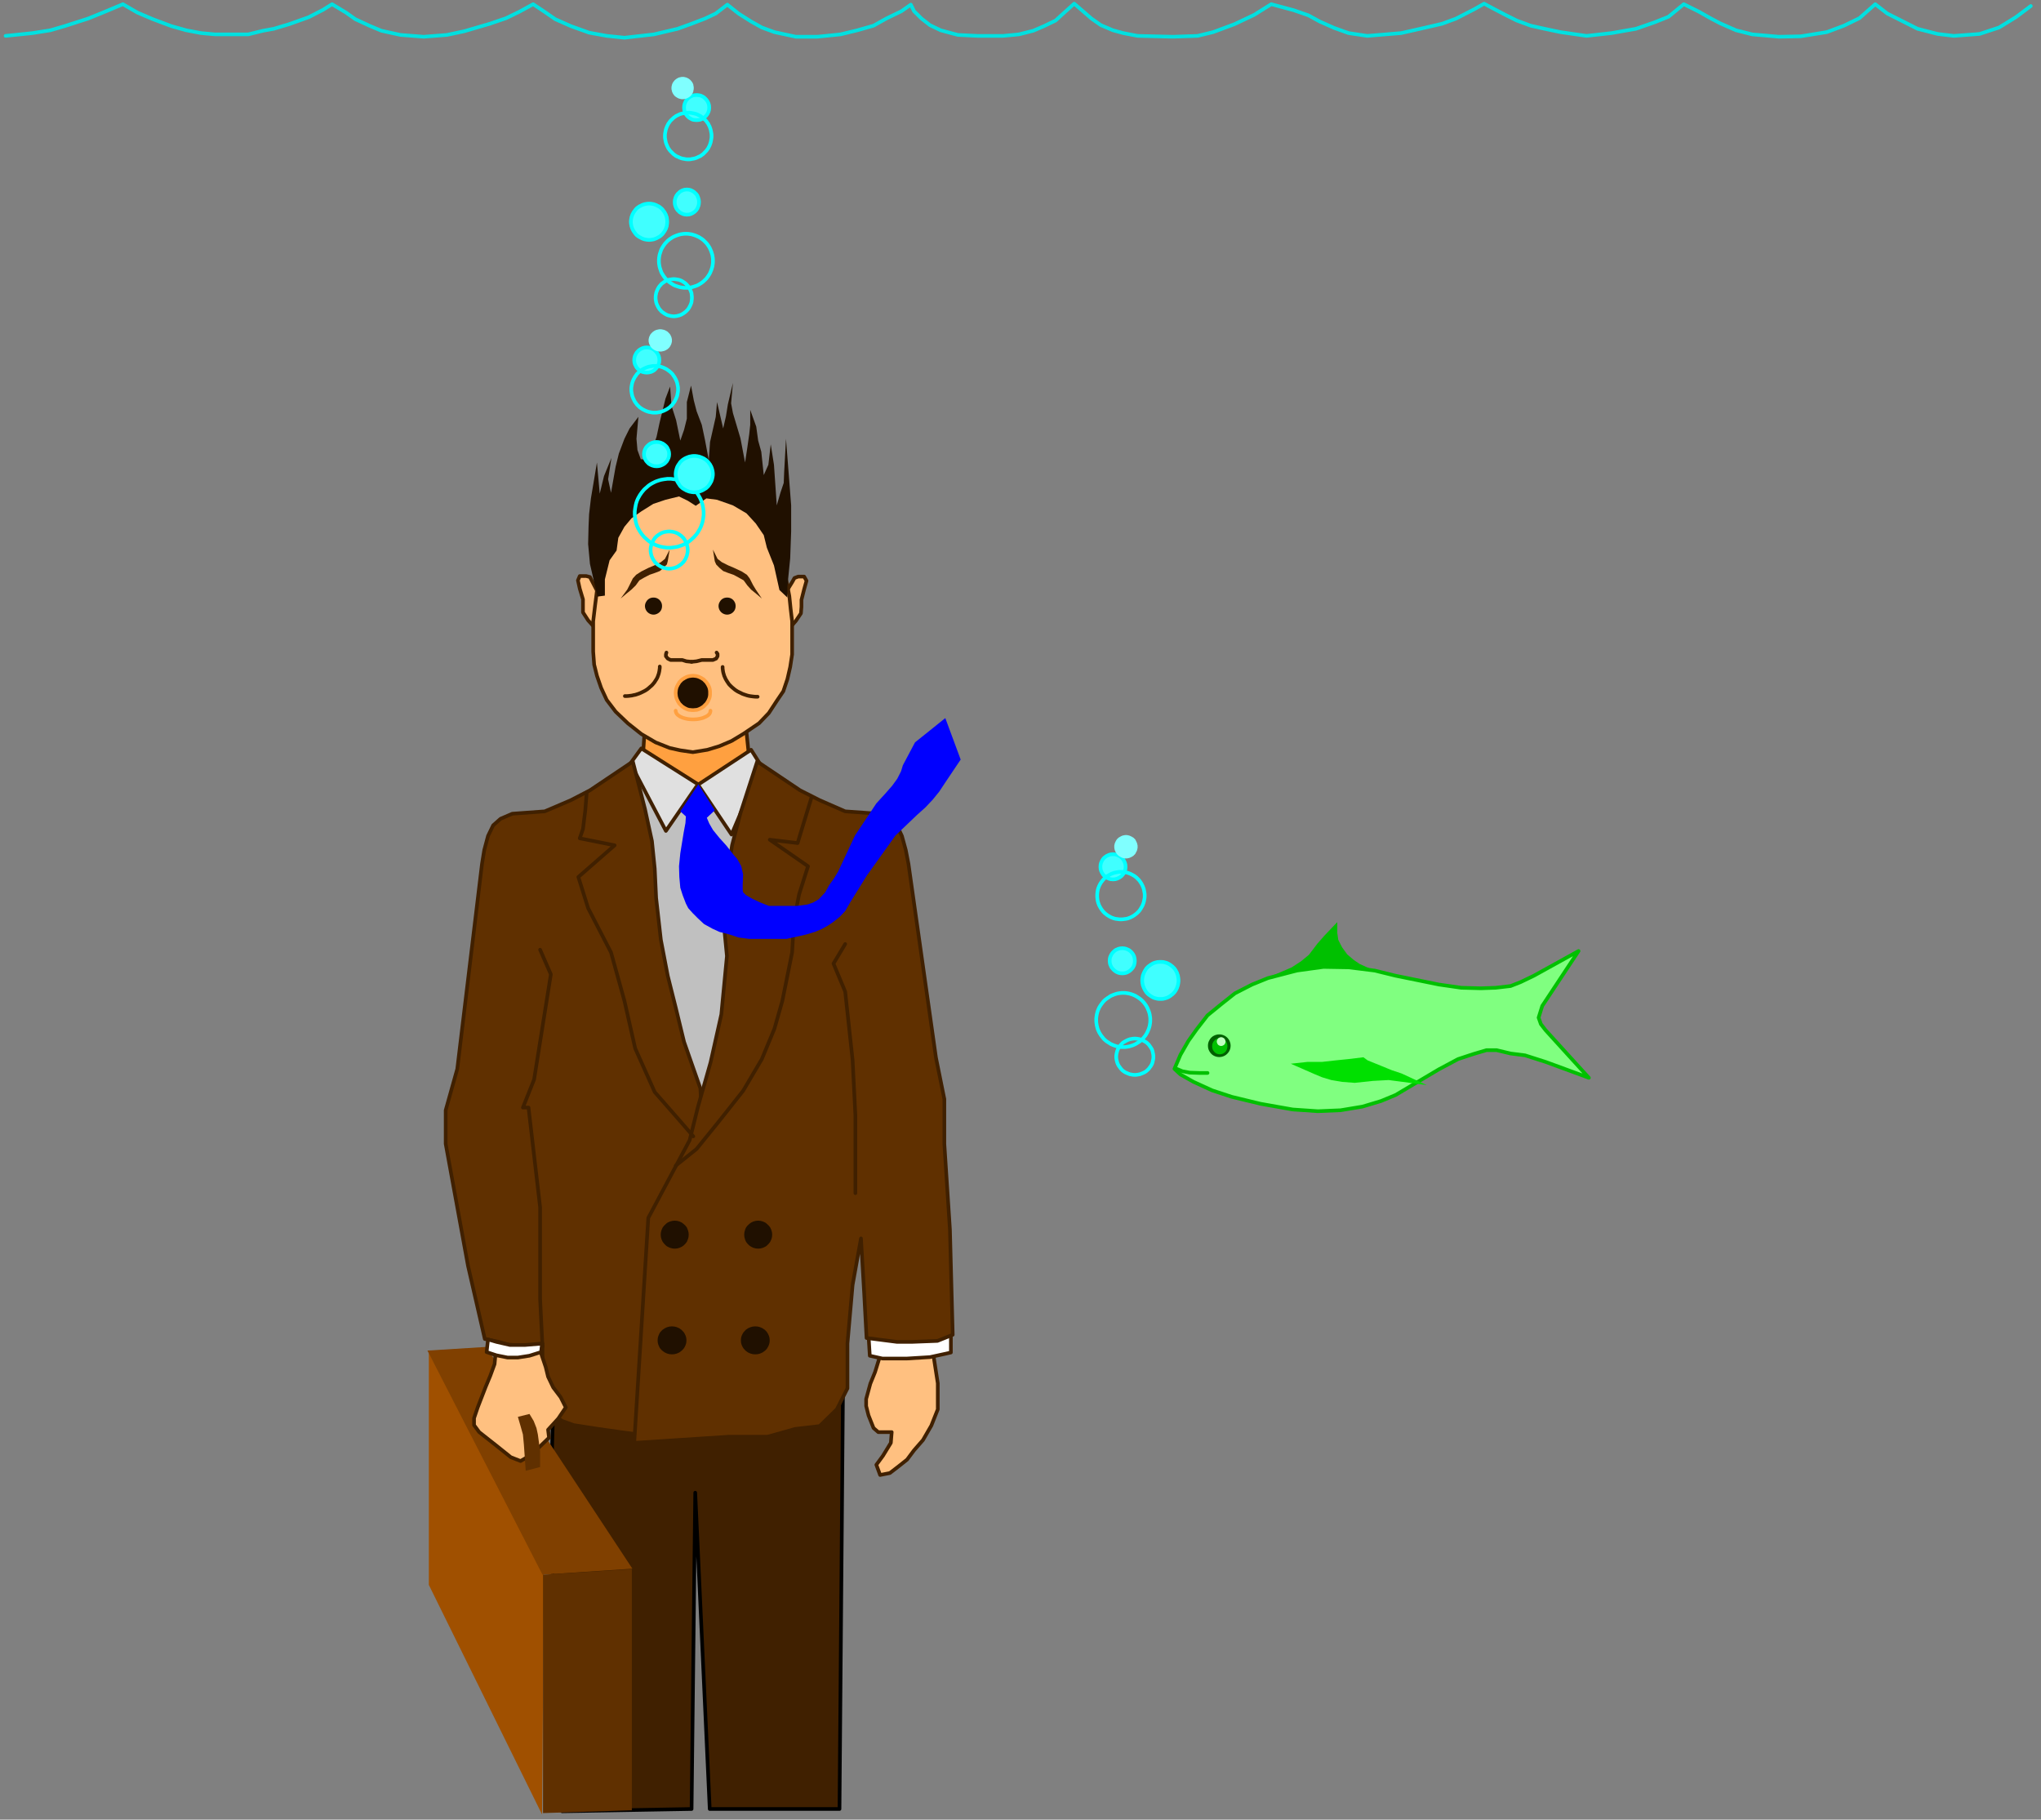<?xml version="1.0" encoding="UTF-8" standalone="no"?>
<svg
   xmlns:ooo="http://xml.openoffice.org/svg/export"
   xmlns:dc="http://purl.org/dc/elements/1.1/"
   xmlns:cc="http://creativecommons.org/ns#"
   xmlns:rdf="http://www.w3.org/1999/02/22-rdf-syntax-ns#"
   xmlns:svg="http://www.w3.org/2000/svg"
   xmlns="http://www.w3.org/2000/svg"
   xmlns:sodipodi="http://sodipodi.sourceforge.net/DTD/sodipodi-0.dtd"
   xmlns:inkscape="http://www.inkscape.org/namespaces/inkscape"
   version="1.2"
   width="190mm"
   height="169.37mm"
   viewBox="0 0 19000 16937"
   preserveAspectRatio="xMidYMid"
   xml:space="preserve"
   id="svg260"
   sodipodi:docname="undrwatr.svg"
   style="fill-rule:evenodd;stroke-width:28.222;stroke-linejoin:round"
   inkscape:version="0.92.5 (2060ec1f9f, 2020-04-08)"><rect x="0" y="0" width="19000" height="16937" fill="#808080" stroke="none"/><sodipodi:namedview
   pagecolor="#ffffff"
   bordercolor="#666666"
   borderopacity="1"
   objecttolerance="10"
   gridtolerance="10"
   guidetolerance="10"
   inkscape:pageopacity="0"
   inkscape:pageshadow="2"
   inkscape:window-width="664"
   inkscape:window-height="487"
   id="namedview262"
   showgrid="false"
   inkscape:zoom="0.2102413"
   inkscape:cx="359.05512"
   inkscape:cy="320.05039"
   inkscape:window-x="0"
   inkscape:window-y="0"
   inkscape:window-maximized="0"
   inkscape:current-layer="svg260" />
 <defs
   class="ClipPathGroup"
   id="defs8">
  <clipPath
   id="presentation_clip_path"
   clipPathUnits="userSpaceOnUse">
   <rect
   x="0"
   y="0"
   width="21000"
   height="29700"
   id="rect2" />
  </clipPath>
  <clipPath
   id="presentation_clip_path_shrink"
   clipPathUnits="userSpaceOnUse">
   <rect
   x="21"
   y="29"
   width="20958"
   height="29641"
   id="rect5" />
  </clipPath>
 </defs>
 <defs
   class="TextShapeIndex"
   id="defs12">
  <g
   ooo:slide="id1"
   ooo:id-list="id3"
   id="g10" />
 </defs>
 <defs
   class="EmbeddedBulletChars"
   id="defs44">
  <g
   id="bullet-char-template-57356"
   transform="matrix(4.8828125e-4,0,0,-4.8828125e-4,0,0)">
   <path
   d="M 580,1141 1163,571 580,0 -4,571 Z"
   id="path14"
   inkscape:connector-curvature="0" />
  </g>
  <g
   id="bullet-char-template-57354"
   transform="matrix(4.8828125e-4,0,0,-4.8828125e-4,0,0)">
   <path
   d="M 8,1128 H 1137 V 0 H 8 Z"
   id="path17"
   inkscape:connector-curvature="0" />
  </g>
  <g
   id="bullet-char-template-10146"
   transform="matrix(4.8828125e-4,0,0,-4.8828125e-4,0,0)">
   <path
   d="M 174,0 602,739 174,1481 1456,739 Z M 1358,739 309,1346 659,739 Z"
   id="path20"
   inkscape:connector-curvature="0" />
  </g>
  <g
   id="bullet-char-template-10132"
   transform="matrix(4.8828125e-4,0,0,-4.8828125e-4,0,0)">
   <path
   d="M 2015,739 1276,0 H 717 l 543,543 H 174 v 393 h 1086 l -543,545 h 557 z"
   id="path23"
   inkscape:connector-curvature="0" />
  </g>
  <g
   id="bullet-char-template-10007"
   transform="matrix(4.8828125e-4,0,0,-4.8828125e-4,0,0)">
   <path
   d="m 0,-2 c -7,16 -16,29 -25,39 l 381,530 c -94,256 -141,385 -141,387 0,25 13,38 40,38 9,0 21,-2 34,-5 21,4 42,12 65,25 l 27,-13 111,-251 280,301 64,-25 24,25 c 21,-10 41,-24 62,-43 C 886,937 835,863 770,784 769,783 710,716 594,584 L 774,223 c 0,-27 -21,-55 -63,-84 l 16,-20 C 717,90 699,76 672,76 641,76 570,178 457,381 L 164,-76 c -22,-34 -53,-51 -92,-51 -42,0 -63,17 -64,51 -7,9 -10,24 -10,44 0,9 1,19 2,30 z"
   id="path26"
   inkscape:connector-curvature="0" />
  </g>
  <g
   id="bullet-char-template-10004"
   transform="matrix(4.8828125e-4,0,0,-4.8828125e-4,0,0)">
   <path
   d="M 285,-33 C 182,-33 111,30 74,156 52,228 41,333 41,471 c 0,78 14,145 41,201 34,71 87,106 158,106 53,0 88,-31 106,-94 l 23,-176 c 8,-64 28,-97 59,-98 l 735,706 c 11,11 33,17 66,17 42,0 63,-15 63,-46 V 965 c 0,-36 -10,-64 -30,-84 L 442,47 C 390,-6 338,-33 285,-33 Z"
   id="path29"
   inkscape:connector-curvature="0" />
  </g>
  <g
   id="bullet-char-template-9679"
   transform="matrix(4.8828125e-4,0,0,-4.8828125e-4,0,0)">
   <path
   d="M 813,0 C 632,0 489,54 383,161 276,268 223,411 223,592 c 0,181 53,324 160,431 106,107 249,161 430,161 179,0 323,-54 432,-161 108,-107 162,-251 162,-431 0,-180 -54,-324 -162,-431 C 1136,54 992,0 813,0 Z"
   id="path32"
   inkscape:connector-curvature="0" />
  </g>
  <g
   id="bullet-char-template-8226"
   transform="matrix(4.8828125e-4,0,0,-4.8828125e-4,0,0)">
   <path
   d="m 346,457 c -73,0 -137,26 -191,78 -54,51 -81,114 -81,188 0,73 27,136 81,188 54,52 118,78 191,78 73,0 134,-26 185,-79 51,-51 77,-114 77,-187 0,-75 -25,-137 -76,-188 -50,-52 -112,-78 -186,-78 z"
   id="path35"
   inkscape:connector-curvature="0" />
  </g>
  <g
   id="bullet-char-template-8211"
   transform="matrix(4.8828125e-4,0,0,-4.8828125e-4,0,0)">
   <path
   d="M -4,459 H 1135 V 606 H -4 Z"
   id="path38"
   inkscape:connector-curvature="0" />
  </g>
  <g
   id="bullet-char-template-61548"
   transform="matrix(4.8828125e-4,0,0,-4.8828125e-4,0,0)">
   <path
   d="m 173,740 c 0,163 58,303 173,419 116,115 255,173 419,173 163,0 302,-58 418,-173 116,-116 174,-256 174,-419 0,-163 -58,-303 -174,-418 C 1067,206 928,148 765,148 601,148 462,206 346,322 231,437 173,577 173,740 Z"
   id="path41"
   inkscape:connector-curvature="0" />
  </g>
 </defs>
 <g
   id="g49"
   transform="translate(-1000,-6381)">
  <g
   id="id2"
   class="Master_Slide">
   <g
   id="bg-id2"
   class="Background" />
   <g
   id="bo-id2"
   class="BackgroundObjects" />
  </g>
 </g>
 <g
   class="SlideGroup"
   id="g258"
   transform="translate(-1000,-6381)">
  <g
   id="g256">
   <g
   id="container-id1">
    <g
   id="id1"
   class="Slide"
   clip-path="url(#presentation_clip_path)">
     <g
   class="Page"
   id="g252">
      <g
   class="Graphic"
   id="g250">
       <g
   id="id3">
        <rect
   class="BoundingBox"
   x="1000"
   y="6381"
   width="19000"
   height="16937"
   id="rect51"
   style="fill:none;stroke:none" />
        <path
   d="m 11708,15875 v -13 l -1,-12 -2,-13 -2,-13 -3,-12 -4,-13 -4,-11 -5,-12 -5,-12 -6,-11 -6,-11 -7,-10 -8,-11 -8,-10 -8,-9 -10,-10 -9,-8 -9,-7 -11,-8 -11,-7 -11,-7 -11,-6 -11,-5 -12,-5 -12,-4 -13,-4 -12,-3 -12,-2 -13,-2 -13,-1 h -13 v 0 h -12 l -13,1 -13,2 -13,2 -12,3 -12,4 -12,4 -12,5 -12,5 -11,6 -10,7 -11,7 -11,8 -10,7 -9,8 -10,10 -7,9 -8,10 -8,11 -7,10 -7,11 -6,11 -5,12 -5,12 -4,11 -3,13 -3,12 -2,13 -2,13 -1,12 v 13 0 13 l 1,13 2,12 2,13 3,12 3,13 4,12 5,11 5,12 6,11 7,11 7,11 8,10 8,10 7,9 10,10 9,8 10,8 11,7 11,7 10,7 11,6 12,5 12,5 12,4 12,4 12,3 13,2 13,2 13,1 h 12 v 0 h 13 l 13,-1 13,-2 12,-2 12,-3 13,-4 12,-4 12,-5 11,-5 11,-6 11,-7 11,-7 11,-7 9,-8 9,-8 10,-10 8,-9 8,-10 8,-10 7,-11 6,-11 6,-11 5,-12 5,-11 4,-12 4,-13 3,-12 2,-13 2,-12 1,-13 z"
   id="path53"
   inkscape:connector-curvature="0"
   style="fill:none;stroke:#00ffff;stroke-width:34;stroke-linecap:round;stroke-linejoin:round" />
        <path
   d="m 11974,15510 c 0,31 -8,61 -23,87 -15,26 -36,48 -62,63 -26,15 -55,23 -85,23 -30,0 -60,-8 -86,-23 -25,-15 -47,-37 -62,-63 -15,-26 -23,-56 -23,-87 0,-30 8,-60 23,-86 15,-26 37,-48 62,-63 26,-16 56,-24 86,-24 30,0 59,8 85,24 26,15 47,37 62,63 15,26 23,56 23,86 z"
   id="path55"
   inkscape:connector-curvature="0"
   style="fill:#40ffff;stroke:none" />
        <path
   d="m 11971,15507 v -9 l -1,-9 -1,-9 -2,-8 -1,-9 -3,-9 -3,-7 -2,-8 -4,-9 -4,-7 -4,-8 -5,-8 -5,-7 -5,-7 -6,-5 -6,-7 -7,-6 -7,-5 -6,-5 -7,-5 -8,-5 -7,-4 -8,-4 -8,-3 -9,-3 -8,-2 -7,-2 -9,-2 h -9 l -8,-1 h -9 v 0 h -9 l -7,1 h -9 l -9,2 -8,2 -8,2 -9,3 -8,3 -7,4 -7,4 -8,5 -7,5 -7,5 -7,5 -7,6 -6,7 -6,5 -4,7 -5,7 -5,8 -4,8 -4,7 -4,9 -3,8 -3,7 -3,9 -1,9 -2,8 -1,9 -1,9 v 9 0 8 l 1,9 1,9 2,8 1,9 3,9 3,7 3,8 4,9 4,7 4,8 5,8 5,7 4,7 6,5 6,7 7,6 7,5 7,5 7,5 8,5 7,4 7,4 8,3 9,3 8,2 8,2 9,2 9,1 h 7 9 v 0 h 9 8 l 9,-1 9,-2 7,-2 8,-2 9,-3 8,-3 8,-4 7,-4 8,-5 7,-5 6,-5 7,-5 7,-6 6,-7 6,-5 5,-7 5,-7 5,-8 4,-8 4,-7 4,-9 2,-8 3,-7 3,-9 1,-9 2,-8 1,-9 1,-9 z"
   id="path57"
   inkscape:connector-curvature="0"
   style="fill:none;stroke:#00ffff;stroke-width:34;stroke-linecap:round;stroke-linejoin:round" />
        <path
   d="m 11568,15328 c 0,21 -5,41 -16,58 -10,18 -25,33 -43,43 -18,10 -39,16 -60,16 -20,0 -41,-6 -59,-16 -18,-10 -33,-25 -44,-43 -10,-17 -16,-37 -16,-58 0,-20 6,-40 16,-58 11,-18 26,-33 44,-43 18,-10 39,-15 59,-15 21,0 42,5 60,15 18,10 33,25 43,43 11,18 16,38 16,58 z"
   id="path59"
   inkscape:connector-curvature="0"
   style="fill:#40ffff;stroke:none" />
        <path
   d="m 11564,15324 v -6 l -1,-6 v -6 l -1,-6 -2,-6 -1,-6 -1,-5 -3,-5 -2,-5 -3,-6 -3,-5 -3,-5 -4,-5 -4,-5 -4,-4 -4,-4 -4,-4 -5,-4 -5,-4 -5,-3 -5,-3 -5,-2 -5,-2 -6,-3 -5,-2 -6,-1 -6,-2 -6,-1 h -6 l -6,-1 h -6 v 0 h -5 l -6,1 h -6 l -6,1 -6,2 -6,1 -5,2 -6,3 -5,2 -6,2 -4,3 -5,3 -5,4 -5,4 -4,4 -4,4 -4,4 -4,5 -4,5 -3,5 -3,5 -3,6 -2,5 -3,5 -2,5 -1,6 -2,6 -1,6 v 6 l -1,6 v 6 0 6 l 1,5 v 6 l 1,6 2,6 1,6 2,5 3,6 2,5 3,6 3,5 3,5 4,4 4,5 4,4 4,4 4,4 5,4 5,4 5,3 4,3 6,3 5,2 6,3 5,2 6,1 6,2 6,1 h 6 l 6,1 h 5 v 0 h 6 l 6,-1 h 6 l 6,-1 6,-2 6,-1 5,-2 6,-3 5,-2 5,-3 5,-3 5,-3 5,-4 5,-4 4,-4 4,-4 4,-4 4,-5 4,-4 3,-5 3,-5 3,-6 2,-5 3,-6 1,-5 1,-6 2,-6 1,-6 v -6 l 1,-5 z"
   id="path61"
   inkscape:connector-curvature="0"
   style="fill:none;stroke:#00ffff;stroke-width:34;stroke-linecap:round;stroke-linejoin:round" />
        <path
   d="m 11481,14450 c 0,21 -6,41 -16,59 -11,19 -26,34 -44,44 -18,10 -38,16 -59,16 -21,0 -41,-6 -60,-16 -18,-10 -33,-25 -43,-44 -10,-18 -16,-38 -16,-59 0,-21 6,-41 16,-59 10,-19 25,-34 43,-44 19,-10 39,-16 60,-16 21,0 41,6 59,16 18,10 33,25 44,44 10,18 16,38 16,59 z"
   id="path63"
   inkscape:connector-curvature="0"
   style="fill:#40ffff;stroke:none" />
        <path
   d="m 11478,14449 v -6 l -1,-6 v -6 l -1,-6 -2,-5 -1,-6 -2,-5 -3,-6 -2,-5 -3,-6 -3,-5 -3,-5 -4,-5 -4,-5 -4,-4 -3,-4 -4,-3 -5,-4 -5,-4 -5,-3 -5,-3 -6,-3 -5,-2 -6,-3 -5,-2 -6,-1 -5,-2 -6,-1 h -6 l -6,-1 h -6 v 0 h -6 l -6,1 h -6 l -6,1 -6,2 -5,1 -5,2 -6,3 -5,2 -6,3 -5,3 -5,3 -5,4 -5,4 -4,3 -4,4 -4,4 -3,5 -4,5 -3,5 -3,5 -3,6 -2,5 -3,6 -2,5 -1,6 -2,5 -1,6 v 6 l -1,6 v 6 0 6 l 1,6 v 6 l 1,6 2,5 1,6 2,5 3,6 2,5 3,6 3,5 3,5 4,5 3,5 4,4 4,4 4,3 5,4 5,4 5,3 5,3 6,3 5,2 6,3 5,2 5,1 6,2 6,1 h 6 l 6,1 h 6 v 0 h 6 l 6,-1 h 6 l 6,-1 5,-2 6,-1 5,-2 6,-3 5,-2 6,-3 5,-3 5,-3 5,-4 5,-4 4,-3 3,-4 4,-4 4,-5 4,-5 3,-5 3,-5 3,-6 2,-5 3,-6 2,-5 1,-6 2,-5 1,-6 v -6 l 1,-6 z"
   id="path65"
   inkscape:connector-curvature="0"
   style="fill:none;stroke:#00ffff;stroke-width:34;stroke-linecap:round;stroke-linejoin:round" />
        <path
   d="m 11576,14266 c 0,16 -4,32 -12,45 -8,14 -19,26 -33,33 -14,8 -29,13 -45,13 -16,0 -32,-5 -45,-13 -14,-7 -26,-19 -34,-33 -7,-13 -12,-29 -12,-45 0,-16 5,-31 12,-45 8,-14 20,-25 34,-33 13,-8 29,-12 45,-12 16,0 31,4 45,12 14,8 25,19 33,33 8,14 12,29 12,45 z"
   id="path67"
   inkscape:connector-curvature="0"
   style="fill:#80ffff;stroke:none" />
        <path
   d="m 11573,14262 v -5 -4 l -1,-5 -1,-4 -1,-4 -1,-5 -2,-4 -2,-5 -2,-4 -2,-4 -2,-4 -2,-4 -2,-4 -3,-4 -4,-3 -3,-3 -3,-4 -4,-2 -4,-2 -4,-3 -4,-2 -4,-2 -4,-2 -5,-2 -4,-2 -5,-1 -3,-1 -5,-1 -5,-1 h -4 -5 v 0 h -5 -4 l -5,1 -5,1 -4,1 -5,1 -4,2 -5,2 -3,2 -4,2 -4,2 -4,3 -4,2 -4,2 -3,4 -3,3 -4,3 -3,4 -2,4 -3,4 -2,4 -2,4 -2,4 -2,5 -2,4 -1,5 -1,4 -1,4 -1,5 v 4 5 0 5 4 l 1,5 1,5 1,4 1,5 2,4 2,5 2,4 2,3 2,4 3,4 2,4 3,4 4,3 3,3 3,4 4,3 4,2 4,3 4,2 4,2 3,2 5,2 4,2 5,1 4,1 5,1 5,1 h 4 5 v 0 h 5 4 l 5,-1 5,-1 3,-1 5,-1 4,-2 5,-2 4,-2 4,-2 4,-2 4,-3 4,-2 4,-3 3,-4 3,-3 4,-3 3,-4 2,-4 2,-4 2,-4 2,-3 2,-4 2,-5 2,-4 1,-5 1,-4 1,-5 1,-5 v -4 z"
   id="path69"
   inkscape:connector-curvature="0"
   style="fill:none;stroke:#80ffff;stroke-width:34;stroke-linecap:round;stroke-linejoin:round" />
        <path
   d="m 11656,14717 v -11 l -1,-11 -2,-11 -2,-11 -2,-11 -3,-11 -4,-10 -4,-11 -5,-10 -5,-10 -6,-10 -6,-9 -6,-9 -7,-9 -8,-8 -8,-8 -8,-8 -9,-7 -9,-7 -9,-5 -10,-6 -10,-5 -10,-5 -11,-4 -10,-4 -11,-3 -11,-2 -11,-2 -11,-2 -12,-1 h -10 v 0 h -11 l -12,1 -11,2 -11,2 -10,2 -11,3 -11,4 -11,4 -10,5 -9,5 -10,6 -10,5 -9,7 -9,7 -8,8 -8,8 -7,8 -7,9 -7,9 -6,9 -6,10 -5,10 -5,10 -4,11 -4,10 -3,11 -2,11 -2,11 -1,11 -1,11 v 11 0 11 l 1,12 1,11 2,11 2,10 3,11 4,11 4,11 5,10 5,9 6,10 6,10 7,9 7,9 7,8 8,8 8,7 9,7 9,7 10,6 10,6 9,5 10,5 11,4 11,4 11,3 10,2 11,1 11,2 12,1 h 11 v 0 h 10 l 12,-1 11,-2 11,-1 11,-2 11,-3 10,-4 11,-4 10,-5 10,-5 10,-6 9,-6 9,-7 9,-7 8,-7 8,-8 8,-8 7,-9 6,-9 6,-10 6,-10 5,-9 5,-10 4,-11 4,-11 3,-11 2,-10 2,-11 2,-11 1,-12 z"
   id="path71"
   inkscape:connector-curvature="0"
   style="fill:none;stroke:#00ffff;stroke-width:34;stroke-linecap:round;stroke-linejoin:round" />
        <path
   d="m 11737,16217 v -9 l -1,-8 -1,-8 -2,-9 -2,-8 -1,-8 -3,-9 -3,-8 -4,-8 -4,-6 -5,-8 -5,-7 -5,-7 -5,-7 -6,-7 -7,-6 -6,-6 -6,-5 -7,-4 -8,-5 -8,-4 -7,-4 -9,-4 -8,-3 -8,-3 -8,-3 -9,-1 -8,-2 -9,-1 -9,-1 h -9 v 0 h -8 l -9,1 -9,1 -8,2 -9,1 -9,3 -8,3 -7,3 -9,4 -7,4 -8,4 -8,5 -7,4 -7,5 -6,6 -6,6 -6,7 -5,7 -5,7 -5,7 -5,8 -4,6 -4,8 -3,8 -3,9 -2,8 -2,8 -2,9 -1,8 -1,8 v 9 0 9 l 1,8 1,9 2,8 2,8 2,8 3,9 3,8 4,8 4,7 5,8 5,6 5,7 5,7 6,7 6,6 6,6 7,5 7,5 8,5 8,4 7,3 9,4 7,3 8,3 9,3 9,1 8,2 9,1 9,1 h 8 v 0 h 9 l 9,-1 9,-1 8,-2 9,-1 8,-3 8,-3 8,-3 9,-4 7,-3 8,-4 8,-5 7,-5 6,-5 6,-6 7,-6 6,-7 5,-7 5,-7 5,-6 5,-8 4,-7 4,-8 3,-8 3,-9 1,-8 2,-8 2,-8 1,-9 1,-8 z"
   id="path73"
   inkscape:connector-curvature="0"
   style="fill:none;stroke:#00ffff;stroke-width:34;stroke-linecap:round;stroke-linejoin:round" />
        <path
   d="m 12834,15467 191,-82 86,-56 74,-61 79,-104 65,-74 120,-126 v 100 l 9,65 36,70 47,65 61,52 56,38 195,88 -528,-18 z"
   id="path75"
   inkscape:connector-curvature="0"
   style="fill:#00c000;stroke:none" />
        <path
   d="m 11933,16330 56,-131 74,-129 77,-108 101,-130 134,-109 121,-96 160,-82 148,-60 269,-70 247,-34 234,4 242,30 196,48 403,82 208,30 182,5 139,-5 138,-16 92,-36 125,-60 416,-230 -238,360 -100,151 -34,109 21,60 44,57 403,443 -403,-148 -191,-61 -135,-17 -129,-31 h -96 l -122,36 -142,47 -178,95 -403,239 -135,56 -173,52 -204,34 -212,9 -234,-16 -299,-53 -269,-65 -182,-60 -173,-79 -122,-69 z"
   id="path77"
   inkscape:connector-curvature="0"
   style="fill:#80ff80;stroke:none" />
        <path
   d="m 11933,16330 56,-131 74,-129 77,-108 101,-130 134,-109 121,-96 160,-82 148,-60 269,-70 247,-34 234,4 242,30 196,48 403,82 208,30 182,5 139,-5 138,-16 92,-36 125,-60 416,-230 -238,360 -100,151 -34,109 21,60 44,57 403,443 -403,-148 -191,-61 -135,-17 -129,-31 h -96 l -122,36 -142,47 -178,95 -403,239 -135,56 -173,52 -204,34 -212,9 -234,-16 -299,-53 -269,-65 -182,-60 -173,-79 -122,-69 z"
   id="path79"
   inkscape:connector-curvature="0"
   style="fill:none;stroke:#00c000;stroke-width:34;stroke-linecap:round;stroke-linejoin:round" />
        <path
   d="m 12456,16114 c 0,19 -5,37 -14,53 -10,16 -23,30 -39,39 -16,9 -34,14 -53,14 -18,0 -37,-5 -53,-14 -16,-9 -29,-23 -38,-39 -10,-16 -14,-34 -14,-53 0,-18 4,-36 14,-52 9,-17 22,-30 38,-39 16,-9 35,-14 53,-14 19,0 37,5 53,14 16,9 29,22 39,39 9,16 14,34 14,52 z"
   id="path81"
   inkscape:connector-curvature="0"
   style="fill:#006000;stroke:none" />
        <path
   d="m 12426,16119 c 0,13 -3,26 -9,38 -6,11 -15,21 -26,27 -11,7 -23,10 -36,10 -12,0 -25,-3 -36,-10 -10,-6 -19,-16 -26,-27 -6,-12 -9,-25 -9,-38 0,-13 3,-26 9,-37 7,-12 16,-21 26,-28 11,-6 24,-10 36,-10 13,0 25,4 36,10 11,7 20,16 26,28 6,11 9,24 9,37 z"
   id="path83"
   inkscape:connector-curvature="0"
   style="fill:#00c000;stroke:none" />
        <path
   d="m 12409,16076 c 0,7 -2,14 -6,20 -3,7 -9,12 -15,15 -6,4 -13,6 -20,6 -7,0 -14,-2 -21,-6 -6,-3 -11,-8 -14,-15 -4,-6 -6,-13 -6,-20 0,-7 2,-14 6,-20 3,-7 8,-12 14,-15 7,-4 14,-6 21,-6 7,0 14,2 20,6 6,3 12,8 15,15 4,6 6,13 6,20 z"
   id="path85"
   inkscape:connector-curvature="0"
   style="fill:#c0ffc0;stroke:none" />
        <path
   d="m 13016,16282 217,95 74,31 86,26 101,17 117,9 169,-18 147,-8 130,17 225,30 -234,-108 -90,-30 -105,-43 -121,-49 -40,-29 -142,17 -117,12 -126,14 h -135 z"
   id="path87"
   inkscape:connector-curvature="0"
   style="fill:#00e000;stroke:none" />
        <path
   d="m 11955,16330 52,22 68,13 87,3 h 79"
   id="path89"
   inkscape:connector-curvature="0"
   style="fill:none;stroke:#00c000;stroke-width:34;stroke-linecap:round;stroke-linejoin:round" />
        <path
   d="m 1052,6715 252,-26 164,-26 134,-39 218,-70 160,-65 164,-69 135,78 143,61 173,65 139,39 138,26 131,12 h 130 178 l 138,-34 99,-18 144,-43 182,-65 134,-69 83,-52 130,78 86,61 131,61 112,47 178,39 217,17 216,-17 160,-34 239,-70 152,-52 125,-61 126,-69 104,69 101,70 146,65 170,61 164,30 165,17 274,-31 221,-52 130,-47 125,-48 100,-47 108,-83 104,83 117,74 100,56 117,43 200,43 h 199 l 216,-22 157,-38 151,-43 118,-66 142,-69 87,-61 30,61 70,69 78,61 100,48 160,43 182,9 h 239 l 147,-14 134,-34 100,-43 108,-52 52,-48 121,-109 161,139 87,61 113,48 95,26 134,26 329,8 230,-8 144,-35 199,-74 182,-86 160,-100 209,56 138,48 104,57 135,60 134,48 174,26 316,-26 212,-48 169,-39 130,-48 169,-87 92,-52 82,44 117,61 104,52 130,48 130,29 147,31 243,35 234,-26 226,-40 173,-60 130,-52 143,-117 139,69 108,61 91,48 148,65 151,38 248,22 203,-4 243,-39 160,-60 144,-70 147,-130 112,87 147,74 135,68 187,48 151,18 239,-18 182,-60 156,-96 139,-104"
   id="path91"
   inkscape:connector-curvature="0"
   style="fill:none;stroke:#00e0e0;stroke-width:34;stroke-linecap:round;stroke-linejoin:round" />
        <path
   d="m 6163,19035 -35,1205 35,1860 70,1140 1205,-21 34,-2944 135,2944 h 1208 l 36,-4353 z"
   id="path93"
   inkscape:connector-curvature="0"
   style="fill:#402000;stroke:none" />
        <path
   d="m 6163,19035 -35,1205 35,1860 70,1140 1205,-21 34,-2944 135,2944 h 1208 l 36,-4353 z"
   id="path95"
   inkscape:connector-curvature="0"
   style="fill:none;stroke:#000000;stroke-width:34;stroke-linecap:round;stroke-linejoin:round" />
        <path
   d="m 4992,18970 v 2163 l 1054,2137 18,-2241 z"
   id="path97"
   inkscape:connector-curvature="0"
   style="fill:#a05000;stroke:none" />
        <path
   d="m 5526,18918 -547,34 1071,2086 837,-56 z"
   id="path99"
   inkscape:connector-curvature="0"
   style="fill:#804000;stroke:none" />
        <path
   d="m 6055,21038 v 2219 l 827,-26 v -2245 z"
   id="path101"
   inkscape:connector-curvature="0"
   style="fill:#603000;stroke:none" />
        <path
   d="m 9687,18979 43,277 v 243 l -60,151 -78,135 -83,95 -65,87 -82,65 -78,60 -91,18 -35,-95 61,-83 74,-121 8,-100 h -69 -56 l -44,-38 -47,-118 -22,-87 v -65 l 39,-143 44,-108 47,-152 57,-269 412,-17 z"
   id="path103"
   inkscape:connector-curvature="0"
   style="fill:#ffc080;stroke:none" />
        <path
   d="m 9687,18979 43,277 v 243 l -60,151 -78,135 -83,95 -65,87 -82,65 -78,60 -91,18 -35,-95 61,-83 74,-121 8,-100 h -69 -56 l -44,-38 -47,-118 -22,-87 v -65 l 39,-143 44,-108 47,-152 57,-269 412,-17 z"
   id="path105"
   inkscape:connector-curvature="0"
   style="fill:none;stroke:#402000;stroke-width:34;stroke-linecap:round;stroke-linejoin:round" />
        <path
   d="m 9085,18805 12,195 117,26 h 230 l 213,-13 138,-30 57,-13 v -191 z"
   id="path107"
   inkscape:connector-curvature="0"
   style="fill:#ffffff;stroke:none" />
        <path
   d="m 9085,18805 12,195 117,26 h 230 l 213,-13 138,-30 57,-13 v -191 z"
   id="path109"
   inkscape:connector-curvature="0"
   style="fill:none;stroke:#402000;stroke-width:34;stroke-linecap:round;stroke-linejoin:round" />
        <path
   d="m 6974,13360 -101,113 -823,707 360,3580 2211,57 187,-3789 -734,-524 -104,-114 -476,291 z"
   id="path111"
   inkscape:connector-curvature="0"
   style="fill:#c0c0c0;stroke:none" />
        <path
   d="m 7008,13070 -30,464 524,369 482,-369 -48,-464 z"
   id="path113"
   inkscape:connector-curvature="0"
   style="fill:#ffa040;stroke:none" />
        <path
   d="m 7008,13070 -30,464 524,369 482,-369 -48,-464 z"
   id="path115"
   inkscape:connector-curvature="0"
   style="fill:none;stroke:#402000;stroke-width:34;stroke-linecap:round;stroke-linejoin:round" />
        <path
   d="m 6970,13347 528,334 -299,434 -330,-629 z"
   id="path117"
   inkscape:connector-curvature="0"
   style="fill:#e0e0e0;stroke:none" />
        <path
   d="m 6970,13347 528,334 -299,434 -330,-629 z"
   id="path119"
   inkscape:connector-curvature="0"
   style="fill:none;stroke:#402000;stroke-width:34;stroke-linecap:round;stroke-linejoin:round" />
        <path
   d="m 7992,13360 -494,325 312,464 273,-645 z"
   id="path121"
   inkscape:connector-curvature="0"
   style="fill:#e0e0e0;stroke:none" />
        <path
   d="m 7992,13360 -494,325 312,464 273,-645 z"
   id="path123"
   inkscape:connector-curvature="0"
   style="fill:none;stroke:#402000;stroke-width:34;stroke-linecap:round;stroke-linejoin:round" />
        <path
   d="m 6891,13469 -399,268 -178,92 -243,104 -302,22 -109,47 -69,61 -48,99 -35,131 -21,129 -230,1908 -108,385 v 313 l 208,1136 156,680 130,27 86,25 169,13 152,-22 v 417 l 21,148 79,99 83,56 108,39 225,35 212,30 300,39 494,35 v -2268 l -52,-1005 -152,-433 -78,-321 -74,-295 -64,-334 -44,-390 -13,-273 -26,-256 -65,-299 z"
   id="path125"
   inkscape:connector-curvature="0"
   style="fill:#603000;stroke:none" />
        <path
   d="m 6891,13469 -399,268 -178,92 -243,104 -302,22 -109,47 -69,61 -48,99 -35,131 -21,129 -230,1908 -108,385 v 313 l 208,1136 156,680 130,27 86,25 169,13 152,-22 v 417 l 21,148 79,99 83,56 108,39 225,35 212,30 300,39 494,35 v -2268 l -52,-1005 -152,-433 -78,-321 -74,-295 -64,-334 -44,-390 -13,-273 -26,-256 -65,-299 z"
   id="path127"
   inkscape:connector-curvature="0"
   style="fill:none;stroke:#402000;stroke-width:34;stroke-linecap:round;stroke-linejoin:round" />
        <path
   d="m 8049,13469 399,268 182,92 238,104 308,22 103,47 70,61 47,99 36,131 25,129 256,1804 78,385 v 417 l 52,798 26,979 -142,57 -234,9 h -144 l -282,-36 -22,-411 -30,-516 -78,433 -48,546 v 417 l -99,195 -160,156 -226,26 -260,73 h -364 l -876,57 131,-2094 385,-723 78,-313 117,-412 100,-446 52,-543 -52,-537 65,-265 35,-229 78,-299 z"
   id="path129"
   inkscape:connector-curvature="0"
   style="fill:#603000;stroke:none" />
        <path
   d="m 8049,13469 399,268 182,92 238,104 308,22 103,47 70,61 47,99 36,131 25,129 256,1804 78,385 v 417 l 52,798 26,979 -142,57 -234,9 h -144 l -282,-36 -22,-411 -30,-516 -78,433 -48,546 v 417 l -99,195 -160,156 -226,26 -260,73 h -364 l -876,57 131,-2094 385,-723 78,-313 117,-412 100,-446 52,-543 -52,-537 65,-265 35,-229 78,-299 z"
   id="path131"
   inkscape:connector-curvature="0"
   style="fill:none;stroke:#402000;stroke-width:34;stroke-linecap:round;stroke-linejoin:round" />
        <path
   d="m 5621,18900 -17,178 -40,109 -43,103 -74,191 -34,100 v 65 l 48,65 160,126 135,108 90,35 83,-48 65,-56 117,-113 -9,-74 95,-104 70,-104 -48,-95 -69,-91 -48,-100 -22,-90 -69,-205 z"
   id="path133"
   inkscape:connector-curvature="0"
   style="fill:#ffc080;stroke:none" />
        <path
   d="m 5621,18900 -17,178 -40,109 -43,103 -74,191 -34,100 v 65 l 48,65 160,126 135,108 90,35 83,-48 65,-56 117,-113 -9,-74 95,-104 70,-104 -48,-95 -69,-91 -48,-100 -22,-90 -69,-205 z"
   id="path135"
   inkscape:connector-curvature="0"
   style="fill:none;stroke:#402000;stroke-width:34;stroke-linecap:round;stroke-linejoin:round" />
        <path
   d="m 5821,19569 108,-27 39,65 26,66 13,60 21,156 v 147 l -134,35 -17,-243 -9,-95 -22,-78 z"
   id="path137"
   inkscape:connector-curvature="0"
   style="fill:#603000;stroke:none" />
        <path
   d="m 5543,18848 -13,118 91,30 104,21 h 96 l 108,-17 108,-34 9,-79 -160,13 h -139 l -126,-29 z"
   id="path139"
   inkscape:connector-curvature="0"
   style="fill:#ffffff;stroke:none" />
        <path
   d="m 5543,18848 -13,118 91,30 104,21 h 96 l 108,-17 108,-34 9,-79 -160,13 h -139 l -126,-29 z"
   id="path141"
   inkscape:connector-curvature="0"
   style="fill:none;stroke:#402000;stroke-width:34;stroke-linecap:round;stroke-linejoin:round" />
        <path
   d="m 6028,15221 100,229 -156,979 -104,261 h 52 l 108,928 v 854 l 22,442"
   id="path143"
   inkscape:connector-curvature="0"
   style="fill:none;stroke:#402000;stroke-width:34;stroke-linecap:round;stroke-linejoin:round" />
        <path
   d="m 8963,17487 v -723 l -26,-516 -69,-637 -109,-261 109,-182"
   id="path145"
   inkscape:connector-curvature="0"
   style="fill:none;stroke:#402000;stroke-width:34;stroke-linecap:round;stroke-linejoin:round" />
        <path
   d="m 6462,13755 -13,164 -22,178 -30,87 325,65 -338,295 91,290 213,412 125,451 100,442 182,407 247,282 112,130"
   id="path147"
   inkscape:connector-curvature="0"
   style="fill:none;stroke:#402000;stroke-width:34;stroke-linecap:round;stroke-linejoin:round" />
        <path
   d="m 8556,13798 -131,430 -259,-31 356,247 -83,261 -48,246 -17,295 -91,451 -74,260 -117,282 -174,295 -216,273 -217,268 -195,156"
   id="path149"
   inkscape:connector-curvature="0"
   style="fill:none;stroke:#402000;stroke-width:34;stroke-linecap:round;stroke-linejoin:round" />
        <path
   d="m 7397,17875 c 0,20 -5,39 -15,57 -10,17 -25,32 -42,42 -17,10 -37,15 -57,15 -20,0 -40,-5 -58,-15 -17,-10 -31,-25 -41,-42 -10,-18 -16,-37 -16,-57 0,-20 6,-40 16,-58 10,-17 24,-31 41,-42 18,-10 38,-15 58,-15 20,0 40,5 57,15 17,11 32,25 42,42 10,18 15,38 15,58 z"
   id="path151"
   inkscape:connector-curvature="0"
   style="fill:#201000;stroke:none" />
        <path
   d="m 7394,17873 v -6 l -1,-6 v -5 l -1,-5 -2,-6 -1,-5 -2,-6 -2,-5 -3,-6 -1,-5 -3,-5 -4,-5 -3,-4 -4,-5 -4,-3 -4,-4 -4,-4 -5,-4 -4,-3 -5,-4 -5,-3 -5,-2 -6,-3 -4,-2 -6,-2 -5,-1 -6,-2 -6,-1 h -5 l -6,-1 h -6 v 0 h -6 l -6,1 h -4 l -6,1 -6,2 -5,1 -6,2 -5,2 -6,3 -5,2 -5,3 -5,4 -4,3 -4,4 -4,4 -4,4 -4,3 -4,5 -3,4 -4,5 -3,5 -2,5 -3,6 -2,5 -2,6 -1,5 -2,6 -1,5 v 5 l -1,6 v 6 0 6 l 1,6 v 5 l 1,6 2,6 1,5 2,5 2,5 3,6 2,5 3,5 4,5 3,4 4,5 4,4 4,4 4,4 4,4 4,3 5,3 5,3 5,2 6,3 5,2 6,2 5,1 6,2 6,1 h 4 l 6,1 h 6 v 0 h 6 l 6,-1 h 5 l 6,-1 6,-2 5,-1 6,-2 4,-2 6,-3 5,-2 5,-3 5,-3 4,-3 5,-4 4,-4 4,-4 4,-4 4,-5 3,-4 4,-5 3,-5 1,-5 3,-6 2,-5 2,-5 1,-5 2,-6 1,-6 v -5 l 1,-6 z"
   id="path153"
   inkscape:connector-curvature="0"
   style="fill:none;stroke:#201000;stroke-width:34;stroke-linecap:round;stroke-linejoin:round" />
        <path
   d="m 8174,17875 c 0,20 -6,39 -16,57 -10,17 -24,32 -42,42 -17,10 -37,15 -57,15 -20,0 -40,-5 -57,-15 -18,-10 -32,-25 -42,-42 -10,-18 -15,-37 -15,-57 0,-20 5,-40 15,-58 10,-17 24,-31 42,-42 17,-10 37,-15 57,-15 20,0 40,5 57,15 18,11 32,25 42,42 10,18 16,38 16,58 z"
   id="path155"
   inkscape:connector-curvature="0"
   style="fill:#201000;stroke:none" />
        <path
   d="m 8171,17873 v -6 l -1,-6 v -5 l -1,-5 -2,-6 -1,-5 -2,-6 -2,-5 -3,-6 -2,-5 -3,-5 -4,-5 -3,-4 -4,-5 -4,-3 -4,-4 -4,-4 -5,-4 -3,-3 -5,-4 -5,-3 -5,-2 -6,-3 -5,-2 -6,-2 -5,-1 -6,-2 -6,-1 h -5 l -5,-1 h -6 v 0 h -6 l -6,1 h -5 l -6,1 -6,2 -5,1 -6,2 -5,2 -5,3 -5,2 -5,3 -5,4 -4,3 -5,4 -4,4 -4,4 -4,3 -4,5 -3,4 -4,5 -3,5 -2,5 -3,6 -1,5 -2,6 -1,5 -2,6 -1,5 v 5 l -1,6 v 6 0 6 l 1,6 v 5 l 1,6 2,6 1,5 2,5 1,5 3,6 2,5 3,5 4,5 3,4 4,5 4,4 4,4 4,4 5,4 4,3 5,3 5,3 5,2 5,3 5,2 6,2 5,1 6,2 6,1 h 5 l 6,1 h 6 v 0 h 6 l 5,-1 h 5 l 6,-1 6,-2 5,-1 6,-2 5,-2 6,-3 5,-2 5,-3 5,-3 3,-3 5,-4 4,-4 4,-4 4,-4 4,-5 3,-4 4,-5 3,-5 2,-5 3,-6 2,-5 2,-5 1,-5 2,-6 1,-6 v -5 l 1,-6 z"
   id="path157"
   inkscape:connector-curvature="0"
   style="fill:none;stroke:#201000;stroke-width:34;stroke-linecap:round;stroke-linejoin:round" />
        <path
   d="m 7376,18859 c 0,21 -6,40 -16,58 -10,17 -25,32 -43,42 -17,10 -37,15 -58,15 -20,0 -40,-5 -58,-15 -18,-10 -33,-25 -43,-42 -10,-18 -15,-37 -15,-58 0,-20 5,-39 15,-57 10,-17 25,-32 43,-42 18,-10 38,-15 58,-15 21,0 41,5 58,15 18,10 33,25 43,42 10,18 16,37 16,57 z"
   id="path159"
   inkscape:connector-curvature="0"
   style="fill:#201000;stroke:none" />
        <path
   d="m 7373,18857 v -6 l -1,-6 v -5 l -1,-6 -2,-6 -1,-4 -2,-6 -3,-5 -2,-6 -3,-5 -3,-5 -3,-5 -4,-4 -4,-5 -4,-4 -4,-4 -4,-4 -5,-3 -4,-3 -5,-4 -5,-3 -6,-2 -5,-3 -6,-2 -5,-2 -6,-1 -6,-2 -6,-1 h -6 l -5,-1 h -6 v 0 h -6 l -6,1 h -6 l -6,1 -6,2 -6,1 -5,2 -6,2 -4,3 -6,2 -5,3 -5,4 -5,3 -5,3 -4,4 -4,4 -4,4 -4,5 -4,4 -3,5 -3,5 -2,5 -2,6 -3,5 -2,6 -1,4 -2,6 -1,6 v 5 l -1,6 v 6 0 6 l 1,6 v 5 l 1,6 2,5 1,5 2,6 3,5 2,6 2,5 3,5 3,5 4,4 4,5 4,4 4,4 4,3 5,4 5,3 5,4 5,3 6,2 4,3 6,2 5,2 6,1 6,2 6,1 h 6 l 6,1 h 6 v 0 h 6 l 5,-1 h 6 l 6,-1 6,-2 6,-1 5,-2 6,-2 5,-3 6,-2 5,-3 5,-4 4,-3 5,-4 4,-3 4,-4 4,-4 4,-5 4,-4 3,-5 3,-5 3,-5 2,-6 3,-5 2,-6 1,-5 2,-5 1,-6 v -5 l 1,-6 z"
   id="path161"
   inkscape:connector-curvature="0"
   style="fill:none;stroke:#201000;stroke-width:34;stroke-linecap:round;stroke-linejoin:round" />
        <path
   d="m 8151,18859 c 0,21 -5,40 -16,58 -10,17 -24,32 -42,42 -18,10 -38,15 -58,15 -21,0 -41,-5 -59,-15 -17,-10 -32,-25 -42,-42 -11,-18 -16,-37 -16,-58 0,-20 5,-39 16,-57 10,-17 25,-32 42,-42 18,-10 38,-15 59,-15 20,0 40,5 58,15 18,10 32,25 42,42 11,18 16,37 16,57 z"
   id="path163"
   inkscape:connector-curvature="0"
   style="fill:#201000;stroke:none" />
        <path
   d="m 8148,18857 v -6 l -1,-6 v -5 l -1,-6 -2,-6 -1,-4 -2,-6 -3,-5 -2,-6 -3,-5 -3,-5 -3,-5 -3,-4 -4,-5 -4,-4 -4,-4 -4,-4 -5,-3 -5,-3 -5,-4 -5,-3 -6,-2 -5,-3 -6,-2 -4,-2 -6,-1 -6,-2 -6,-1 h -6 l -6,-1 h -6 v 0 h -6 l -6,1 h -6 l -5,1 -6,2 -6,1 -5,2 -6,2 -5,3 -6,2 -5,3 -5,4 -5,3 -5,3 -3,4 -4,4 -4,4 -4,5 -4,4 -3,5 -3,5 -3,5 -2,6 -3,5 -2,6 -1,4 -2,6 -1,6 v 5 l -1,6 v 6 0 6 l 1,6 v 5 l 1,6 2,5 1,5 2,6 3,5 2,6 3,5 3,5 3,5 4,4 4,5 4,4 4,4 3,3 5,4 5,3 5,4 5,3 6,2 5,3 6,2 5,2 6,1 6,2 5,1 h 6 l 6,1 h 6 v 0 h 6 l 6,-1 h 6 l 6,-1 6,-2 6,-1 4,-2 6,-2 5,-3 6,-2 5,-3 5,-4 5,-3 5,-4 4,-3 4,-4 4,-4 4,-5 3,-4 3,-5 3,-5 3,-5 2,-6 3,-5 2,-6 1,-5 2,-5 1,-6 v -5 l 1,-6 z"
   id="path165"
   inkscape:connector-curvature="0"
   style="fill:none;stroke:#201000;stroke-width:34;stroke-linecap:round;stroke-linejoin:round" />
        <path
   d="m 7333,13933 52,47 -4,61 -17,92 -31,190 -12,121 3,100 9,100 22,69 30,78 22,43 43,48 48,48 56,52 78,43 65,30 87,22 91,30 100,13 h 135 212 l 177,-39 87,-26 60,-25 57,-31 52,-35 60,-47 53,-56 48,-83 156,-251 264,-369 200,-191 77,-69 70,-74 60,-74 57,-86 143,-213 -143,-386 -282,226 -113,213 -17,56 -35,69 -47,65 -65,74 -83,91 -199,299 -156,334 -39,65 -44,61 -38,69 -61,65 -52,30 -52,18 -100,13 h -82 -100 -78 l -87,-35 -64,-30 -61,-35 -27,-26 -4,-22 v -52 l 4,-91 -17,-78 -39,-69 -34,-39 -65,-83 -66,-73 -60,-74 -35,-61 -22,-52 74,-69 -152,-243 z"
   id="path167"
   inkscape:connector-curvature="0"
   style="fill:#0000ff;stroke:none" />
        <path
   d="m 6557,11878 -43,-83 -22,-43 -34,-9 h -61 l -17,40 17,77 30,100 v 65 56 l 48,74 82,91 z"
   id="path169"
   inkscape:connector-curvature="0"
   style="fill:#ffc080;stroke:none" />
        <path
   d="m 6557,11878 -43,-83 -22,-43 -34,-9 h -61 l -17,40 17,77 30,100 v 65 56 l 48,74 82,91 z"
   id="path171"
   inkscape:connector-curvature="0"
   style="fill:none;stroke:#402000;stroke-width:34;stroke-linecap:round;stroke-linejoin:round" />
        <path
   d="m 8326,11878 48,-78 22,-39 34,-13 h 56 l 22,39 -22,78 -25,99 v 65 l -5,61 -47,70 -83,95 z"
   id="path173"
   inkscape:connector-curvature="0"
   style="fill:#ffc080;stroke:none" />
        <path
   d="m 8326,11878 48,-78 22,-39 34,-13 h 56 l 22,39 -22,78 -25,99 v 65 l -5,61 -47,70 -83,95 z"
   id="path175"
   inkscape:connector-curvature="0"
   style="fill:none;stroke:#402000;stroke-width:34;stroke-linecap:round;stroke-linejoin:round" />
        <path
   d="m 7234,10976 -139,48 -121,65 -105,73 -91,83 -65,104 -65,148 -65,225 -26,160 -17,131 -18,151 v 130 152 l 9,121 26,104 39,113 52,112 83,109 113,108 126,100 133,78 131,52 99,22 117,17 135,-22 112,-34 113,-48 108,-65 148,-100 91,-95 74,-113 61,-90 38,-113 26,-113 18,-117 v -130 -178 l -14,-117 -12,-117 -22,-117 -30,-135 -35,-143 -52,-121 -48,-83 -65,-95 -83,-82 -86,-65 -83,-44 -81,-39 -96,-30 -217,-30 z"
   id="path177"
   inkscape:connector-curvature="0"
   style="fill:#ffc080;stroke:none" />
        <path
   d="m 7234,10976 -139,48 -121,65 -105,73 -91,83 -65,104 -65,148 -65,225 -26,160 -17,131 -18,151 v 130 152 l 9,121 26,104 39,113 52,112 83,109 113,108 126,100 133,78 131,52 99,22 117,17 135,-22 112,-34 113,-48 108,-65 148,-100 91,-95 74,-113 61,-90 38,-113 26,-113 18,-117 v -130 -178 l -14,-117 -12,-117 -22,-117 -30,-135 -35,-143 -52,-121 -48,-83 -65,-95 -83,-82 -86,-65 -83,-44 -81,-39 -96,-30 -217,-30 z"
   id="path179"
   inkscape:connector-curvature="0"
   style="fill:none;stroke:#402000;stroke-width:34;stroke-linecap:round;stroke-linejoin:round" />
        <path
   d="m 6562,11934 -70,-304 -17,-185 4,-166 5,-112 17,-147 56,-334 26,290 40,-164 69,-169 -31,199 27,126 43,-243 30,-122 52,-138 48,-96 82,-108 -18,204 9,104 31,86 39,4 43,-38 26,-61 39,-113 27,-126 25,-103 31,-126 43,-113 13,178 43,135 39,190 35,-100 26,-104 v -69 -86 l 39,-153 26,139 26,100 48,126 30,142 35,187 12,-169 53,-234 12,-138 57,246 26,-113 18,-112 47,-199 -17,190 17,91 35,117 35,118 43,225 21,-139 18,-126 9,-86 v -139 l 56,156 18,130 29,104 23,217 43,-96 22,-190 30,190 26,378 34,-117 31,-92 4,-99 17,-312 48,620 v 243 l -9,251 -26,260 v 104 l -74,-70 -51,-229 -66,-165 -29,-117 -74,-108 -87,-95 -126,-74 -148,-52 -99,-13 -99,69 -74,-47 -82,-40 -126,31 -113,38 -112,70 -92,65 -65,78 -57,103 -16,118 -65,91 -44,178 v 151 z"
   id="path181"
   inkscape:connector-curvature="0"
   style="fill:#201000;stroke:none" />
        <path
   d="m 6817,12860 h 17 l 16,-1 16,-2 16,-2 17,-4 16,-3 15,-5 15,-5 15,-6 15,-7 14,-7 14,-7 13,-8 13,-9 12,-10 11,-10 12,-10 10,-10 10,-12 9,-11 8,-13 8,-12 7,-12 6,-13 5,-14 5,-14 3,-12 3,-14 2,-15 2,-14 v -13"
   id="path183"
   inkscape:connector-curvature="0"
   style="fill:none;stroke:#402000;stroke-width:34;stroke-linecap:round;stroke-linejoin:round" />
        <path
   d="m 7727,12589 v 13 l 2,15 2,14 3,14 4,13 4,14 6,13 6,14 7,12 8,13 8,12 8,12 10,11 11,11 11,10 12,10 12,10 13,9 13,8 14,7 15,7 13,7 16,6 15,5 15,5 16,4 17,3 16,2 16,2 16,1 h 17"
   id="path185"
   inkscape:connector-curvature="0"
   style="fill:none;stroke:#402000;stroke-width:34;stroke-linecap:round;stroke-linejoin:round" />
        <path
   d="m 7671,12455 9,13 v 21 l -13,22 -30,13 h -39 -44 -21 l -48,12 -47,5"
   id="path187"
   inkscape:connector-curvature="0"
   style="fill:none;stroke:#402000;stroke-width:34;stroke-linecap:round;stroke-linejoin:round" />
        <path
   d="m 7204,12455 -5,17 v 17 l 17,22 26,13 h 39 40 30 l 38,12 49,5"
   id="path189"
   inkscape:connector-curvature="0"
   style="fill:none;stroke:#402000;stroke-width:34;stroke-linecap:round;stroke-linejoin:round" />
        <path
   d="m 7614,12833 c 0,29 -7,57 -21,81 -15,25 -35,45 -60,60 -24,14 -52,21 -81,21 -28,0 -56,-7 -81,-21 -24,-15 -45,-35 -59,-60 -14,-24 -22,-52 -22,-81 0,-28 8,-56 22,-81 14,-25 35,-45 59,-59 25,-14 53,-22 81,-22 29,0 57,8 81,22 25,14 45,34 60,59 14,25 21,53 21,81 z"
   id="path191"
   inkscape:connector-curvature="0"
   style="fill:#201000;stroke:none" />
        <path
   d="m 7610,12831 v -8 -7 l -1,-9 -1,-8 -2,-8 -2,-8 -3,-8 -3,-7 -4,-7 -3,-7 -5,-7 -4,-7 -5,-7 -5,-6 -6,-6 -6,-6 -6,-6 -5,-5 -7,-4 -7,-4 -7,-5 -7,-3 -8,-4 -7,-3 -8,-3 -7,-2 -8,-2 -8,-1 -9,-1 -8,-1 h -8 v 0 h -8 l -7,1 -9,1 -8,1 -8,2 -8,2 -8,3 -7,3 -7,4 -7,3 -7,5 -7,4 -7,4 -6,5 -6,6 -6,6 -6,6 -5,6 -4,7 -4,7 -5,7 -3,7 -4,7 -3,7 -3,8 -2,8 -2,8 -1,8 -1,9 -1,7 v 8 0 8 l 1,8 1,9 1,8 2,8 2,7 3,8 3,7 4,8 3,7 5,7 4,7 4,7 5,5 6,6 6,6 6,6 6,5 7,5 7,4 7,5 7,3 7,4 7,3 8,3 8,2 8,2 h 8 l 9,1 7,1 h 8 v 0 h 8 l 8,-1 9,-1 h 8 l 8,-2 7,-2 8,-3 7,-3 8,-4 7,-3 7,-5 7,-4 7,-5 5,-5 6,-6 6,-6 6,-6 5,-5 5,-7 4,-7 5,-7 3,-7 4,-8 3,-7 3,-8 2,-7 2,-8 1,-8 1,-9 v -8 z"
   id="path193"
   inkscape:connector-curvature="0"
   style="fill:none;stroke:#ffa040;stroke-width:34;stroke-linecap:round;stroke-linejoin:round" />
        <path
   d="m 7290,12996 v 4 l 1,4 1,4 1,4 2,4 2,4 2,4 3,4 4,4 3,3 5,4 4,3 5,3 4,3 5,3 6,3 6,2 6,3 7,3 7,2 7,2 7,2 7,2 7,1 8,2 8,1 8,1 8,1 h 8 l 8,1 h 8 8 8 l 9,-1 h 8 l 8,-1 7,-1 8,-1 8,-2 7,-1 8,-2 7,-2 7,-2 7,-2 6,-3 6,-3 6,-2 6,-3 5,-3 5,-3 5,-3 5,-3 4,-4 3,-4 4,-3 3,-4 2,-4 2,-4 1,-4 1,-4 1,-4 1,-4 v -4"
   id="path195"
   inkscape:connector-curvature="0"
   style="fill:none;stroke:#ffa040;stroke-width:34;stroke-linecap:round;stroke-linejoin:round" />
        <path
   d="m 7234,11497 -44,86 -38,31 -61,30 -53,22 -68,34 -48,31 -31,34 -30,61 -22,43 -61,83 52,-44 48,-39 40,-39 34,-47 47,-27 48,-25 52,-18 44,-17 34,-30 31,-31 8,-30 z"
   id="path197"
   inkscape:connector-curvature="0"
   style="fill:#402000;stroke:none" />
        <path
   d="m 7637,11497 43,86 40,31 60,30 52,22 73,34 48,31 26,34 31,61 26,43 56,83 -52,-44 -48,-39 -35,-39 -34,-47 -48,-27 -47,-25 -52,-18 -44,-17 -35,-30 -30,-31 -13,-30 z"
   id="path199"
   inkscape:connector-curvature="0"
   style="fill:#402000;stroke:none" />
        <path
   d="m 7163,12022 c 0,14 -3,28 -10,40 -7,12 -17,22 -30,29 -12,7 -25,11 -39,11 -14,0 -28,-4 -40,-11 -12,-7 -22,-17 -29,-29 -7,-12 -11,-26 -11,-40 0,-14 4,-27 11,-39 7,-13 17,-23 29,-30 12,-7 26,-10 40,-10 14,0 27,3 39,10 13,7 23,17 30,30 7,12 10,25 10,39 z"
   id="path201"
   inkscape:connector-curvature="0"
   style="fill:#201000;stroke:none" />
        <path
   d="m 7848,12022 c 0,14 -3,28 -10,40 -7,12 -17,22 -29,29 -13,7 -26,11 -40,11 -14,0 -28,-4 -40,-11 -12,-7 -22,-17 -29,-29 -7,-12 -11,-26 -11,-40 0,-14 4,-27 11,-39 7,-13 17,-23 29,-30 12,-7 26,-10 40,-10 14,0 27,3 40,10 12,7 22,17 29,30 7,12 10,25 10,39 z"
   id="path203"
   inkscape:connector-curvature="0"
   style="fill:#201000;stroke:none" />
        <path
   d="m 7550,11159 v -17 l -2,-16 -2,-16 -3,-16 -3,-16 -5,-16 -5,-15 -6,-15 -7,-15 -8,-14 -8,-14 -8,-13 -10,-14 -11,-12 -11,-13 -11,-10 -12,-11 -12,-11 -14,-10 -14,-9 -14,-8 -13,-7 -15,-7 -16,-6 -15,-5 -15,-5 -16,-3 -17,-3 -15,-2 -16,-2 h -17 v 0 h -17 l -15,2 -16,2 -17,3 -15,3 -16,5 -15,5 -16,6 -14,7 -14,7 -14,8 -14,9 -13,10 -12,11 -13,11 -11,10 -11,13 -10,12 -10,14 -9,13 -8,14 -8,14 -7,15 -6,15 -5,15 -4,16 -3,16 -3,16 -2,16 -2,16 v 17 0 16 l 2,16 2,16 3,16 3,16 4,16 5,15 6,15 7,15 8,14 8,14 9,13 10,14 10,12 11,13 11,10 13,11 12,11 13,10 14,9 14,8 14,7 14,7 16,6 15,5 16,5 15,3 17,3 16,2 15,2 h 17 v 0 h 17 l 16,-2 15,-2 17,-3 16,-3 15,-5 15,-5 16,-6 15,-7 13,-7 14,-8 14,-9 14,-10 12,-11 12,-11 11,-10 11,-13 11,-12 10,-14 8,-13 8,-14 8,-14 7,-15 6,-15 5,-15 5,-16 3,-16 3,-16 2,-16 2,-16 z"
   id="path205"
   inkscape:connector-curvature="0"
   style="fill:none;stroke:#00ffff;stroke-width:34;stroke-linecap:round;stroke-linejoin:round" />
        <path
   d="m 7640,10795 c 0,30 -8,60 -23,86 -16,26 -38,47 -65,62 -26,15 -56,23 -87,23 -31,0 -61,-8 -87,-23 -27,-15 -49,-36 -64,-62 -16,-26 -24,-56 -24,-86 0,-30 8,-59 24,-85 15,-26 37,-47 64,-62 26,-15 56,-23 87,-23 31,0 61,8 87,23 27,15 49,36 65,62 15,26 23,55 23,85 z"
   id="path207"
   inkscape:connector-curvature="0"
   style="fill:#40ffff;stroke:none" />
        <path
   d="m 7636,10794 v -9 l -1,-8 -1,-9 -2,-9 -2,-7 -2,-8 -3,-9 -3,-8 -4,-8 -4,-7 -4,-8 -5,-6 -5,-7 -5,-7 -6,-7 -7,-6 -6,-6 -7,-5 -7,-5 -8,-5 -7,-4 -7,-3 -9,-4 -8,-3 -8,-3 -9,-3 -9,-1 -7,-2 -9,-1 -9,-1 h -9 v 0 h -9 l -9,1 -8,1 -8,2 -9,1 -9,3 -8,3 -8,3 -9,4 -6,3 -8,4 -8,5 -7,5 -7,5 -6,6 -7,6 -6,7 -5,7 -4,7 -5,6 -5,8 -4,7 -4,8 -3,8 -3,9 -2,8 -2,7 -2,9 -1,9 -1,8 v 9 0 9 l 1,8 1,8 2,9 2,8 2,8 3,9 3,8 4,8 4,6 5,8 5,7 4,7 5,7 6,7 7,6 6,6 7,5 7,4 8,5 8,4 6,4 9,4 8,3 8,3 9,3 9,1 8,2 8,1 9,1 h 9 v 0 h 9 l 9,-1 9,-1 7,-2 9,-1 9,-3 8,-3 8,-3 9,-4 7,-4 7,-4 8,-5 7,-4 7,-5 6,-6 7,-6 6,-7 5,-7 5,-7 5,-7 4,-8 4,-6 4,-8 3,-8 3,-9 2,-8 2,-8 2,-9 1,-8 1,-8 z"
   id="path209"
   inkscape:connector-curvature="0"
   style="fill:none;stroke:#00ffff;stroke-width:34;stroke-linecap:round;stroke-linejoin:round" />
        <path
   d="m 7233,10611 c 0,20 -5,39 -16,56 -10,17 -25,31 -43,41 -18,10 -39,15 -60,15 -21,0 -41,-5 -59,-15 -18,-10 -33,-24 -44,-41 -10,-17 -16,-36 -16,-56 0,-20 6,-39 16,-56 11,-17 26,-31 44,-41 18,-10 38,-15 59,-15 21,0 42,5 60,15 18,10 33,24 43,41 11,17 16,36 16,56 z"
   id="path211"
   inkscape:connector-curvature="0"
   style="fill:#40ffff;stroke:none" />
        <path
   d="m 7229,10608 v -6 l -1,-6 v -5 l -1,-5 -2,-6 -1,-5 -2,-6 -3,-5 -2,-6 -3,-5 -3,-5 -2,-5 -4,-4 -4,-5 -4,-4 -4,-3 -4,-4 -5,-4 -5,-3 -5,-4 -5,-3 -6,-2 -5,-3 -6,-2 -4,-2 -6,-1 -6,-2 -6,-1 h -6 l -6,-1 h -6 v 0 h -6 l -6,1 h -5 l -6,1 -6,2 -6,1 -5,2 -6,2 -5,3 -6,2 -5,3 -5,4 -5,3 -4,4 -4,4 -4,3 -4,4 -4,5 -4,4 -3,5 -3,5 -3,5 -2,6 -3,5 -2,6 -1,5 -2,6 -1,5 v 5 l -1,6 v 6 0 6 l 1,6 v 5 l 1,6 2,6 1,5 2,5 3,5 2,6 3,5 3,5 3,5 4,4 4,5 4,4 4,4 4,4 4,4 5,3 5,3 5,3 6,2 5,3 6,2 5,2 6,1 6,2 6,1 h 5 l 6,1 h 6 v 0 h 6 l 6,-1 h 6 l 6,-1 6,-2 6,-1 4,-2 6,-2 5,-3 6,-2 5,-3 5,-3 5,-3 5,-4 4,-4 4,-4 4,-4 4,-5 4,-4 2,-5 3,-5 3,-5 2,-6 3,-5 2,-5 1,-5 2,-6 1,-6 v -5 l 1,-6 z"
   id="path213"
   inkscape:connector-curvature="0"
   style="fill:none;stroke:#00ffff;stroke-width:34;stroke-linecap:round;stroke-linejoin:round" />
        <path
   d="m 7142,9733 c 0,21 -6,42 -16,60 -10,18 -25,33 -43,43 -17,11 -37,16 -58,16 -20,0 -40,-5 -58,-16 -18,-10 -32,-25 -43,-43 -10,-18 -15,-39 -15,-60 0,-20 5,-41 15,-59 11,-18 25,-33 43,-44 18,-10 38,-16 58,-16 21,0 41,6 58,16 18,11 33,26 43,44 10,18 16,39 16,59 z"
   id="path215"
   inkscape:connector-curvature="0"
   style="fill:#40ffff;stroke:none" />
        <path
   d="m 7138,9732 v -5 l -1,-6 v -6 l -1,-6 -2,-6 -1,-6 -2,-5 -3,-6 -2,-5 -3,-6 -3,-4 -3,-5 -4,-5 -4,-5 -4,-4 -4,-4 -4,-4 -4,-4 -5,-4 -5,-3 -5,-3 -6,-3 -5,-2 -6,-3 -5,-2 -6,-1 -6,-2 -6,-1 h -5 l -6,-1 h -6 v 0 h -6 l -6,1 h -6 l -6,1 -6,2 -6,1 -5,2 -5,3 -5,2 -6,3 -5,3 -5,3 -5,4 -5,4 -4,4 -4,4 -4,4 -4,5 -4,5 -2,5 -3,4 -3,6 -2,5 -3,6 -2,5 -1,6 -2,6 -1,6 v 6 l -1,6 v 5 0 6 l 1,6 v 6 l 1,6 2,6 1,6 2,5 3,6 2,5 3,5 3,5 2,5 4,5 4,5 4,4 4,4 4,4 5,4 5,4 5,3 5,3 6,3 5,2 5,3 5,1 6,1 6,2 6,1 h 6 l 6,1 h 6 v 0 h 6 l 6,-1 h 5 l 6,-1 6,-2 6,-1 5,-1 6,-3 5,-2 6,-3 5,-3 5,-3 5,-4 4,-4 4,-4 4,-4 4,-4 4,-5 4,-5 3,-5 3,-5 3,-5 2,-5 3,-6 2,-5 1,-6 2,-6 1,-6 v -6 l 1,-6 z"
   id="path217"
   inkscape:connector-curvature="0"
   style="fill:none;stroke:#00ffff;stroke-width:34;stroke-linecap:round;stroke-linejoin:round" />
        <path
   d="m 7241,9552 c 0,15 -4,30 -12,44 -8,13 -20,24 -33,32 -14,8 -30,12 -45,12 -16,0 -32,-4 -46,-12 -13,-8 -25,-19 -33,-32 -8,-14 -12,-29 -12,-44 0,-16 4,-31 12,-45 8,-13 20,-24 33,-32 14,-8 30,-12 46,-12 15,0 31,4 45,12 13,8 25,19 33,32 8,14 12,29 12,45 z"
   id="path219"
   inkscape:connector-curvature="0"
   style="fill:#80ffff;stroke:none" />
        <path
   d="m 7238,9550 v -4 -5 l -1,-4 -1,-5 -1,-4 -1,-4 -2,-5 -2,-4 -2,-4 -2,-4 -2,-4 -3,-3 -2,-3 -3,-3 -4,-4 -3,-3 -2,-3 -4,-3 -4,-2 -4,-3 -4,-2 -4,-2 -4,-2 -5,-2 -4,-1 -5,-1 -4,-1 -5,-1 -5,-1 h -3 -5 v 0 h -5 -4 l -5,1 -5,1 -4,1 -5,1 -4,1 -5,2 -4,2 -4,2 -4,2 -3,3 -4,2 -4,3 -3,3 -3,3 -4,4 -3,3 -2,3 -3,3 -2,4 -2,4 -2,4 -2,4 -2,5 -1,4 -1,4 -1,5 -1,4 v 5 4 0 4 4 l 1,4 1,5 1,4 1,4 2,5 2,4 2,4 2,4 2,4 3,3 2,4 3,3 4,4 3,3 3,2 4,3 4,2 3,3 4,2 4,2 4,2 5,2 4,1 5,1 4,1 5,1 5,1 h 4 5 v 0 h 5 3 l 5,-1 5,-1 4,-1 5,-1 4,-1 5,-2 4,-2 4,-2 4,-2 4,-3 4,-2 4,-3 2,-2 3,-3 4,-4 3,-3 2,-4 3,-3 2,-4 2,-4 2,-4 2,-4 2,-5 1,-4 1,-4 1,-5 1,-4 v -4 z"
   id="path221"
   inkscape:connector-curvature="0"
   style="fill:none;stroke:#80ffff;stroke-width:34;stroke-linecap:round;stroke-linejoin:round" />
        <path
   d="m 7312,10005 v -11 l -1,-11 -2,-11 -2,-11 -2,-10 -3,-11 -4,-11 -4,-10 -5,-10 -5,-9 -5,-10 -7,-9 -6,-9 -6,-9 -8,-8 -8,-8 -8,-7 -9,-7 -9,-6 -9,-7 -9,-5 -10,-5 -10,-5 -10,-4 -11,-4 -10,-3 -11,-2 -11,-2 -11,-2 -11,-1 h -10 v 0 h -11 l -11,1 -11,2 -11,2 -11,2 -10,3 -11,4 -10,4 -10,5 -10,5 -9,5 -9,7 -9,6 -9,7 -8,7 -8,8 -8,8 -6,9 -6,9 -7,9 -5,10 -5,9 -5,10 -4,10 -4,11 -3,11 -2,10 -2,11 -2,11 -1,11 v 11 0 10 l 1,11 2,11 2,11 2,11 3,11 4,10 4,10 5,10 5,10 5,10 7,9 6,8 6,9 8,8 8,8 8,8 9,7 9,6 9,6 9,5 10,5 10,5 10,4 11,4 10,3 11,2 11,2 11,2 11,1 h 11 v 0 h 10 l 11,-1 11,-2 11,-2 11,-2 10,-3 11,-4 10,-4 10,-5 10,-5 9,-5 9,-6 9,-6 9,-7 8,-8 8,-8 8,-8 6,-9 6,-8 7,-9 5,-10 5,-10 5,-10 4,-10 4,-10 3,-11 2,-11 2,-11 2,-11 1,-11 z"
   id="path223"
   inkscape:connector-curvature="0"
   style="fill:none;stroke:#00ffff;stroke-width:34;stroke-linecap:round;stroke-linejoin:round" />
        <path
   d="m 7402,11501 v -9 l -1,-9 -1,-9 -2,-8 -2,-9 -2,-9 -3,-7 -3,-8 -4,-9 -3,-7 -5,-8 -5,-8 -5,-7 -5,-7 -6,-5 -7,-7 -6,-6 -7,-5 -7,-5 -7,-5 -8,-5 -7,-4 -9,-4 -8,-3 -8,-3 -9,-2 -8,-2 -8,-1 -9,-1 -9,-1 h -9 v 0 h -9 l -9,1 -8,1 -8,1 -9,2 -9,2 -8,3 -8,3 -9,4 -6,4 -8,5 -8,5 -7,5 -7,5 -6,6 -7,7 -6,5 -4,7 -5,7 -5,8 -5,8 -4,7 -4,9 -3,8 -3,7 -2,9 -2,9 -2,8 -1,9 -1,9 v 9 0 8 l 1,9 1,9 2,8 2,9 2,9 3,7 3,8 4,9 4,7 5,8 5,8 5,7 4,7 6,5 7,7 6,6 7,5 7,5 8,5 8,5 6,4 9,4 8,3 8,3 9,2 9,2 8,2 8,1 9,1 h 9 v 0 h 9 l 9,-1 9,-1 8,-2 8,-2 9,-2 8,-3 8,-3 9,-4 7,-4 8,-5 7,-5 7,-5 7,-5 6,-6 7,-7 6,-5 5,-7 5,-7 5,-8 5,-8 3,-7 4,-9 3,-8 3,-7 2,-9 2,-9 2,-8 1,-9 1,-9 z"
   id="path225"
   inkscape:connector-curvature="0"
   style="fill:none;stroke:#00ffff;stroke-width:34;stroke-linecap:round;stroke-linejoin:round" />
        <path
   d="m 7637,8809 v -13 l -1,-13 -2,-13 -2,-13 -3,-11 -4,-13 -4,-12 -5,-12 -5,-11 -5,-11 -7,-11 -7,-11 -8,-11 -8,-10 -8,-8 -10,-10 -8,-8 -10,-8 -11,-8 -11,-7 -11,-7 -11,-5 -11,-5 -12,-5 -12,-4 -13,-4 -11,-3 -13,-2 -13,-2 -13,-1 h -13 v 0 h -12 l -13,1 -13,2 -13,2 -11,3 -13,4 -12,4 -12,5 -12,5 -10,5 -11,7 -11,7 -11,8 -10,8 -9,8 -9,10 -8,8 -8,10 -8,11 -7,11 -7,11 -6,11 -5,11 -4,12 -4,12 -4,13 -3,11 -2,13 -2,13 -1,13 v 13 0 12 l 1,13 2,13 2,13 3,11 4,13 4,12 4,12 5,12 6,10 7,11 7,11 8,11 8,10 8,9 9,9 9,8 10,8 11,8 11,7 11,7 10,6 12,5 12,4 12,4 13,4 11,3 13,2 13,2 13,1 h 12 v 0 h 13 l 13,-1 13,-2 13,-2 11,-3 13,-4 12,-4 12,-4 11,-5 11,-6 11,-7 11,-7 11,-8 10,-8 8,-8 10,-9 8,-9 8,-10 8,-11 7,-11 7,-11 5,-10 5,-12 5,-12 4,-12 4,-13 3,-11 2,-13 2,-13 1,-13 z"
   id="path227"
   inkscape:connector-curvature="0"
   style="fill:none;stroke:#00ffff;stroke-width:34;stroke-linecap:round;stroke-linejoin:round" />
        <path
   d="m 7214,8446 c 0,30 -7,60 -22,86 -15,26 -37,47 -63,62 -26,15 -55,23 -85,23 -30,0 -59,-8 -85,-23 -26,-15 -48,-36 -63,-62 -15,-26 -23,-56 -23,-86 0,-30 8,-59 23,-85 15,-26 37,-47 63,-62 26,-15 55,-23 85,-23 30,0 59,8 85,23 26,15 48,36 63,62 15,26 22,55 22,85 z"
   id="path229"
   inkscape:connector-curvature="0"
   style="fill:#40ffff;stroke:none" />
        <path
   d="m 7211,8445 v -9 l -1,-8 -1,-9 -1,-8 -1,-8 -3,-8 -3,-9 -3,-8 -4,-8 -4,-7 -4,-8 -5,-6 -5,-7 -5,-7 -6,-7 -6,-6 -7,-6 -6,-5 -7,-5 -7,-5 -8,-3 -7,-4 -8,-4 -8,-3 -8,-3 -8,-3 -8,-1 -9,-2 -9,-1 -8,-1 h -9 v 0 h -8 l -8,1 -9,1 -9,2 -8,1 -8,3 -9,3 -7,3 -8,4 -7,4 -8,3 -7,5 -7,5 -7,5 -7,6 -5,6 -6,7 -5,7 -5,7 -5,6 -4,8 -4,7 -4,8 -3,8 -3,9 -3,8 -1,8 -2,8 -1,9 -1,8 v 9 0 9 l 1,8 1,8 2,9 1,8 3,8 3,9 3,8 4,8 4,7 4,7 5,7 5,7 5,7 6,7 5,6 7,6 7,5 7,5 7,4 8,4 7,4 8,4 7,3 9,3 8,3 8,1 9,2 9,1 8,1 h 8 v 0 h 9 l 8,-1 9,-1 9,-2 8,-1 8,-3 8,-3 8,-3 8,-4 7,-4 8,-4 7,-4 7,-5 6,-5 7,-6 6,-6 6,-7 5,-7 5,-7 5,-7 4,-7 4,-7 4,-8 3,-8 3,-9 3,-8 1,-8 1,-9 1,-8 1,-8 z"
   id="path231"
   inkscape:connector-curvature="0"
   style="fill:none;stroke:#00ffff;stroke-width:34;stroke-linecap:round;stroke-linejoin:round" />
        <path
   d="m 7510,8264 c 0,21 -5,41 -15,60 -10,18 -25,33 -42,43 -17,11 -37,16 -57,16 -20,0 -40,-5 -58,-16 -17,-10 -31,-25 -41,-43 -10,-19 -16,-39 -16,-60 0,-21 6,-41 16,-59 10,-18 24,-33 41,-44 18,-10 38,-16 58,-16 20,0 40,6 57,16 17,11 32,26 42,44 10,18 15,38 15,59 z"
   id="path233"
   inkscape:connector-curvature="0"
   style="fill:#40ffff;stroke:none" />
        <path
   d="m 7507,8262 v -6 l -1,-6 v -6 l -1,-5 -2,-6 -1,-6 -2,-5 -2,-6 -3,-5 -1,-6 -3,-5 -4,-5 -3,-5 -4,-5 -4,-3 -4,-4 -4,-4 -5,-4 -4,-4 -5,-3 -5,-3 -5,-3 -6,-2 -4,-3 -6,-2 -5,-1 -6,-2 -6,-1 h -5 l -6,-1 h -6 v 0 h -6 l -6,1 h -4 l -6,1 -6,2 -5,1 -6,2 -5,3 -6,2 -5,3 -5,3 -5,3 -4,4 -4,4 -4,4 -4,4 -4,3 -4,5 -3,5 -4,5 -3,5 -2,6 -3,5 -2,6 -2,5 -1,6 -2,6 -1,5 v 6 l -1,6 v 6 0 6 l 1,6 v 6 l 1,6 2,6 1,6 2,4 2,6 3,5 2,6 3,5 4,5 3,5 4,5 4,4 4,4 4,4 4,4 4,3 5,3 5,3 5,3 6,2 5,3 6,2 5,1 6,2 6,1 h 4 l 6,1 h 6 v 0 h 6 l 6,-1 h 5 l 6,-1 6,-2 5,-1 6,-2 4,-3 6,-2 5,-3 5,-3 5,-3 4,-3 5,-4 4,-4 4,-4 4,-4 4,-5 3,-5 4,-5 3,-5 1,-6 3,-5 2,-6 2,-4 1,-6 2,-6 1,-6 v -6 l 1,-6 z"
   id="path235"
   inkscape:connector-curvature="0"
   style="fill:none;stroke:#00ffff;stroke-width:34;stroke-linecap:round;stroke-linejoin:round" />
        <path
   d="m 7606,7384 c 0,21 -6,42 -16,60 -11,18 -26,33 -44,43 -18,11 -38,16 -59,16 -21,0 -42,-5 -60,-16 -18,-10 -33,-25 -43,-43 -11,-18 -16,-39 -16,-60 0,-20 5,-41 16,-59 10,-18 25,-33 43,-44 18,-10 39,-15 60,-15 21,0 41,5 59,15 18,11 33,26 44,44 10,18 16,39 16,59 z"
   id="path237"
   inkscape:connector-curvature="0"
   style="fill:#40ffff;stroke:none" />
        <path
   d="m 7602,7382 v -5 l -1,-6 v -6 l -1,-6 -2,-6 -1,-6 -2,-5 -3,-6 -2,-5 -3,-6 -3,-4 -3,-5 -4,-5 -4,-5 -4,-4 -4,-4 -4,-4 -5,-4 -4,-4 -5,-3 -5,-3 -6,-3 -5,-2 -6,-3 -5,-2 -6,-1 -6,-1 -6,-1 h -6 l -5,-1 h -6 v 0 h -6 l -6,1 h -6 l -6,1 -6,1 -6,1 -5,2 -6,3 -4,2 -6,3 -5,3 -5,3 -5,4 -5,4 -4,4 -4,4 -4,4 -4,5 -4,5 -3,5 -3,4 -2,6 -2,5 -3,6 -2,5 -1,6 -2,6 -1,6 v 6 l -1,6 v 5 0 6 l 1,6 v 6 l 1,6 2,6 1,6 2,5 3,6 2,5 2,6 3,4 3,5 4,5 4,5 4,4 4,4 4,4 5,4 5,4 5,3 5,3 6,3 4,2 6,3 5,2 6,1 6,1 6,1 h 6 l 6,1 h 6 v 0 h 6 l 5,-1 h 6 l 6,-1 6,-1 6,-1 5,-2 6,-3 5,-2 6,-3 5,-3 5,-3 4,-4 5,-4 4,-4 4,-4 4,-4 4,-5 4,-5 3,-5 3,-4 3,-6 2,-5 3,-6 2,-5 1,-6 2,-6 1,-6 v -6 l 1,-6 z"
   id="path239"
   inkscape:connector-curvature="0"
   style="fill:none;stroke:#00ffff;stroke-width:34;stroke-linecap:round;stroke-linejoin:round" />
        <path
   d="m 7445,7202 c 0,15 -4,30 -11,44 -8,13 -19,24 -33,32 -13,8 -29,12 -44,12 -16,0 -31,-4 -44,-12 -14,-8 -25,-19 -33,-32 -7,-14 -12,-29 -12,-44 0,-16 5,-31 12,-45 8,-13 19,-24 33,-32 13,-8 28,-12 44,-12 15,0 31,4 44,12 14,8 25,19 33,32 7,14 11,29 11,45 z"
   id="path241"
   inkscape:connector-curvature="0"
   style="fill:#80ffff;stroke:none" />
        <path
   d="m 7441,7201 v -4 -5 l -1,-4 -1,-5 -1,-4 v -4 l -1,-5 -2,-4 -2,-4 -2,-4 -2,-4 -3,-2 -2,-4 -3,-3 -3,-4 -3,-3 -4,-3 -3,-3 -4,-2 -3,-3 -4,-2 -4,-2 -4,-2 -4,-2 -4,-1 -4,-1 -4,-1 -5,-1 -4,-1 h -5 -4 v 0 h -4 -5 l -4,1 -5,1 -4,1 -4,1 -5,1 -3,2 -4,2 -4,2 -4,2 -3,3 -4,2 -3,3 -4,3 -3,3 -3,4 -3,3 -2,4 -3,2 -2,4 -2,4 -2,4 -2,4 -1,5 -1,4 -1,4 -1,5 -1,4 v 5 4 0 4 5 l 1,3 1,5 1,4 1,4 1,5 2,4 2,4 2,4 2,4 3,3 2,4 3,3 3,4 3,3 4,3 3,2 4,2 3,3 4,2 4,2 4,2 3,2 5,1 4,1 4,1 5,1 4,1 h 5 4 v 0 h 4 5 l 4,-1 5,-1 4,-1 4,-1 4,-1 4,-2 4,-2 4,-2 4,-2 3,-3 4,-2 3,-2 4,-3 3,-3 3,-4 3,-3 2,-4 3,-3 2,-4 2,-4 2,-4 2,-4 1,-5 v -4 l 1,-4 1,-5 1,-3 v -5 z"
   id="path243"
   inkscape:connector-curvature="0"
   style="fill:none;stroke:#80ffff;stroke-width:34;stroke-linecap:round;stroke-linejoin:round" />
        <path
   d="m 7624,7647 v -11 l -1,-11 -2,-11 -2,-10 -2,-11 -3,-11 -4,-11 -3,-10 -5,-9 -5,-10 -5,-10 -7,-9 -6,-9 -7,-9 -8,-8 -8,-7 -7,-8 -9,-7 -9,-6 -9,-7 -10,-5 -10,-5 -9,-5 -10,-4 -11,-3 -11,-3 -11,-2 -11,-2 -10,-2 -11,-1 h -11 v 0 h -11 l -11,1 -10,2 -11,2 -11,2 -11,3 -11,3 -9,4 -10,5 -10,5 -10,5 -9,7 -9,6 -8,7 -8,8 -8,7 -8,8 -7,9 -6,9 -7,9 -5,10 -5,10 -4,9 -4,10 -4,11 -3,11 -2,11 -2,10 -2,11 -1,11 v 11 0 11 l 1,10 2,11 2,11 2,11 3,11 4,11 4,9 4,10 5,10 5,10 7,9 6,9 7,8 8,8 8,8 8,8 8,7 9,6 9,7 10,5 10,4 10,5 9,4 11,4 11,3 11,2 11,2 10,2 11,1 h 11 v 0 h 11 l 11,-1 10,-2 11,-2 11,-2 11,-3 11,-4 10,-4 9,-5 10,-4 10,-5 9,-7 9,-6 9,-7 7,-8 8,-8 8,-8 7,-8 6,-9 7,-9 5,-10 5,-10 5,-10 3,-9 4,-11 3,-11 2,-11 2,-11 2,-11 1,-10 z"
   id="path245"
   inkscape:connector-curvature="0"
   style="fill:none;stroke:#00ffff;stroke-width:34;stroke-linecap:round;stroke-linejoin:round" />
        <path
   d="m 7441,9152 v -9 l -1,-9 -1,-9 -1,-8 -1,-9 -3,-9 -3,-7 -3,-8 -4,-9 -4,-7 -4,-8 -5,-8 -5,-7 -5,-6 -6,-6 -6,-7 -7,-6 -6,-5 -7,-5 -7,-5 -8,-5 -7,-4 -8,-4 -8,-3 -8,-3 -8,-2 -8,-1 -9,-2 -9,-1 -8,-1 h -9 v 0 h -8 l -8,1 -9,1 -9,2 -8,1 -8,2 -9,3 -7,3 -8,4 -7,4 -8,5 -7,5 -7,5 -7,5 -7,6 -5,7 -6,6 -5,6 -5,7 -5,8 -4,8 -4,7 -4,9 -3,8 -3,7 -3,9 -1,9 -2,8 -1,9 -1,9 v 9 0 8 l 1,9 1,9 2,8 1,9 3,9 3,8 3,7 4,9 4,7 4,8 5,8 5,7 5,7 6,5 5,7 7,6 7,5 7,5 7,5 8,5 7,4 8,4 7,3 9,3 8,2 8,2 9,2 9,1 8,1 h 8 v 0 h 9 l 8,-1 9,-1 9,-2 8,-2 8,-2 8,-3 8,-3 8,-4 7,-4 8,-5 7,-5 7,-5 6,-5 7,-6 6,-7 6,-5 5,-7 5,-7 5,-8 4,-8 4,-7 4,-9 3,-7 3,-8 3,-9 1,-9 1,-8 1,-9 1,-9 z"
   id="path247"
   inkscape:connector-curvature="0"
   style="fill:none;stroke:#00ffff;stroke-width:34;stroke-linecap:round;stroke-linejoin:round" />
       </g>
      </g>
     </g>
    </g>
   </g>
  </g>
 </g>
</svg>
